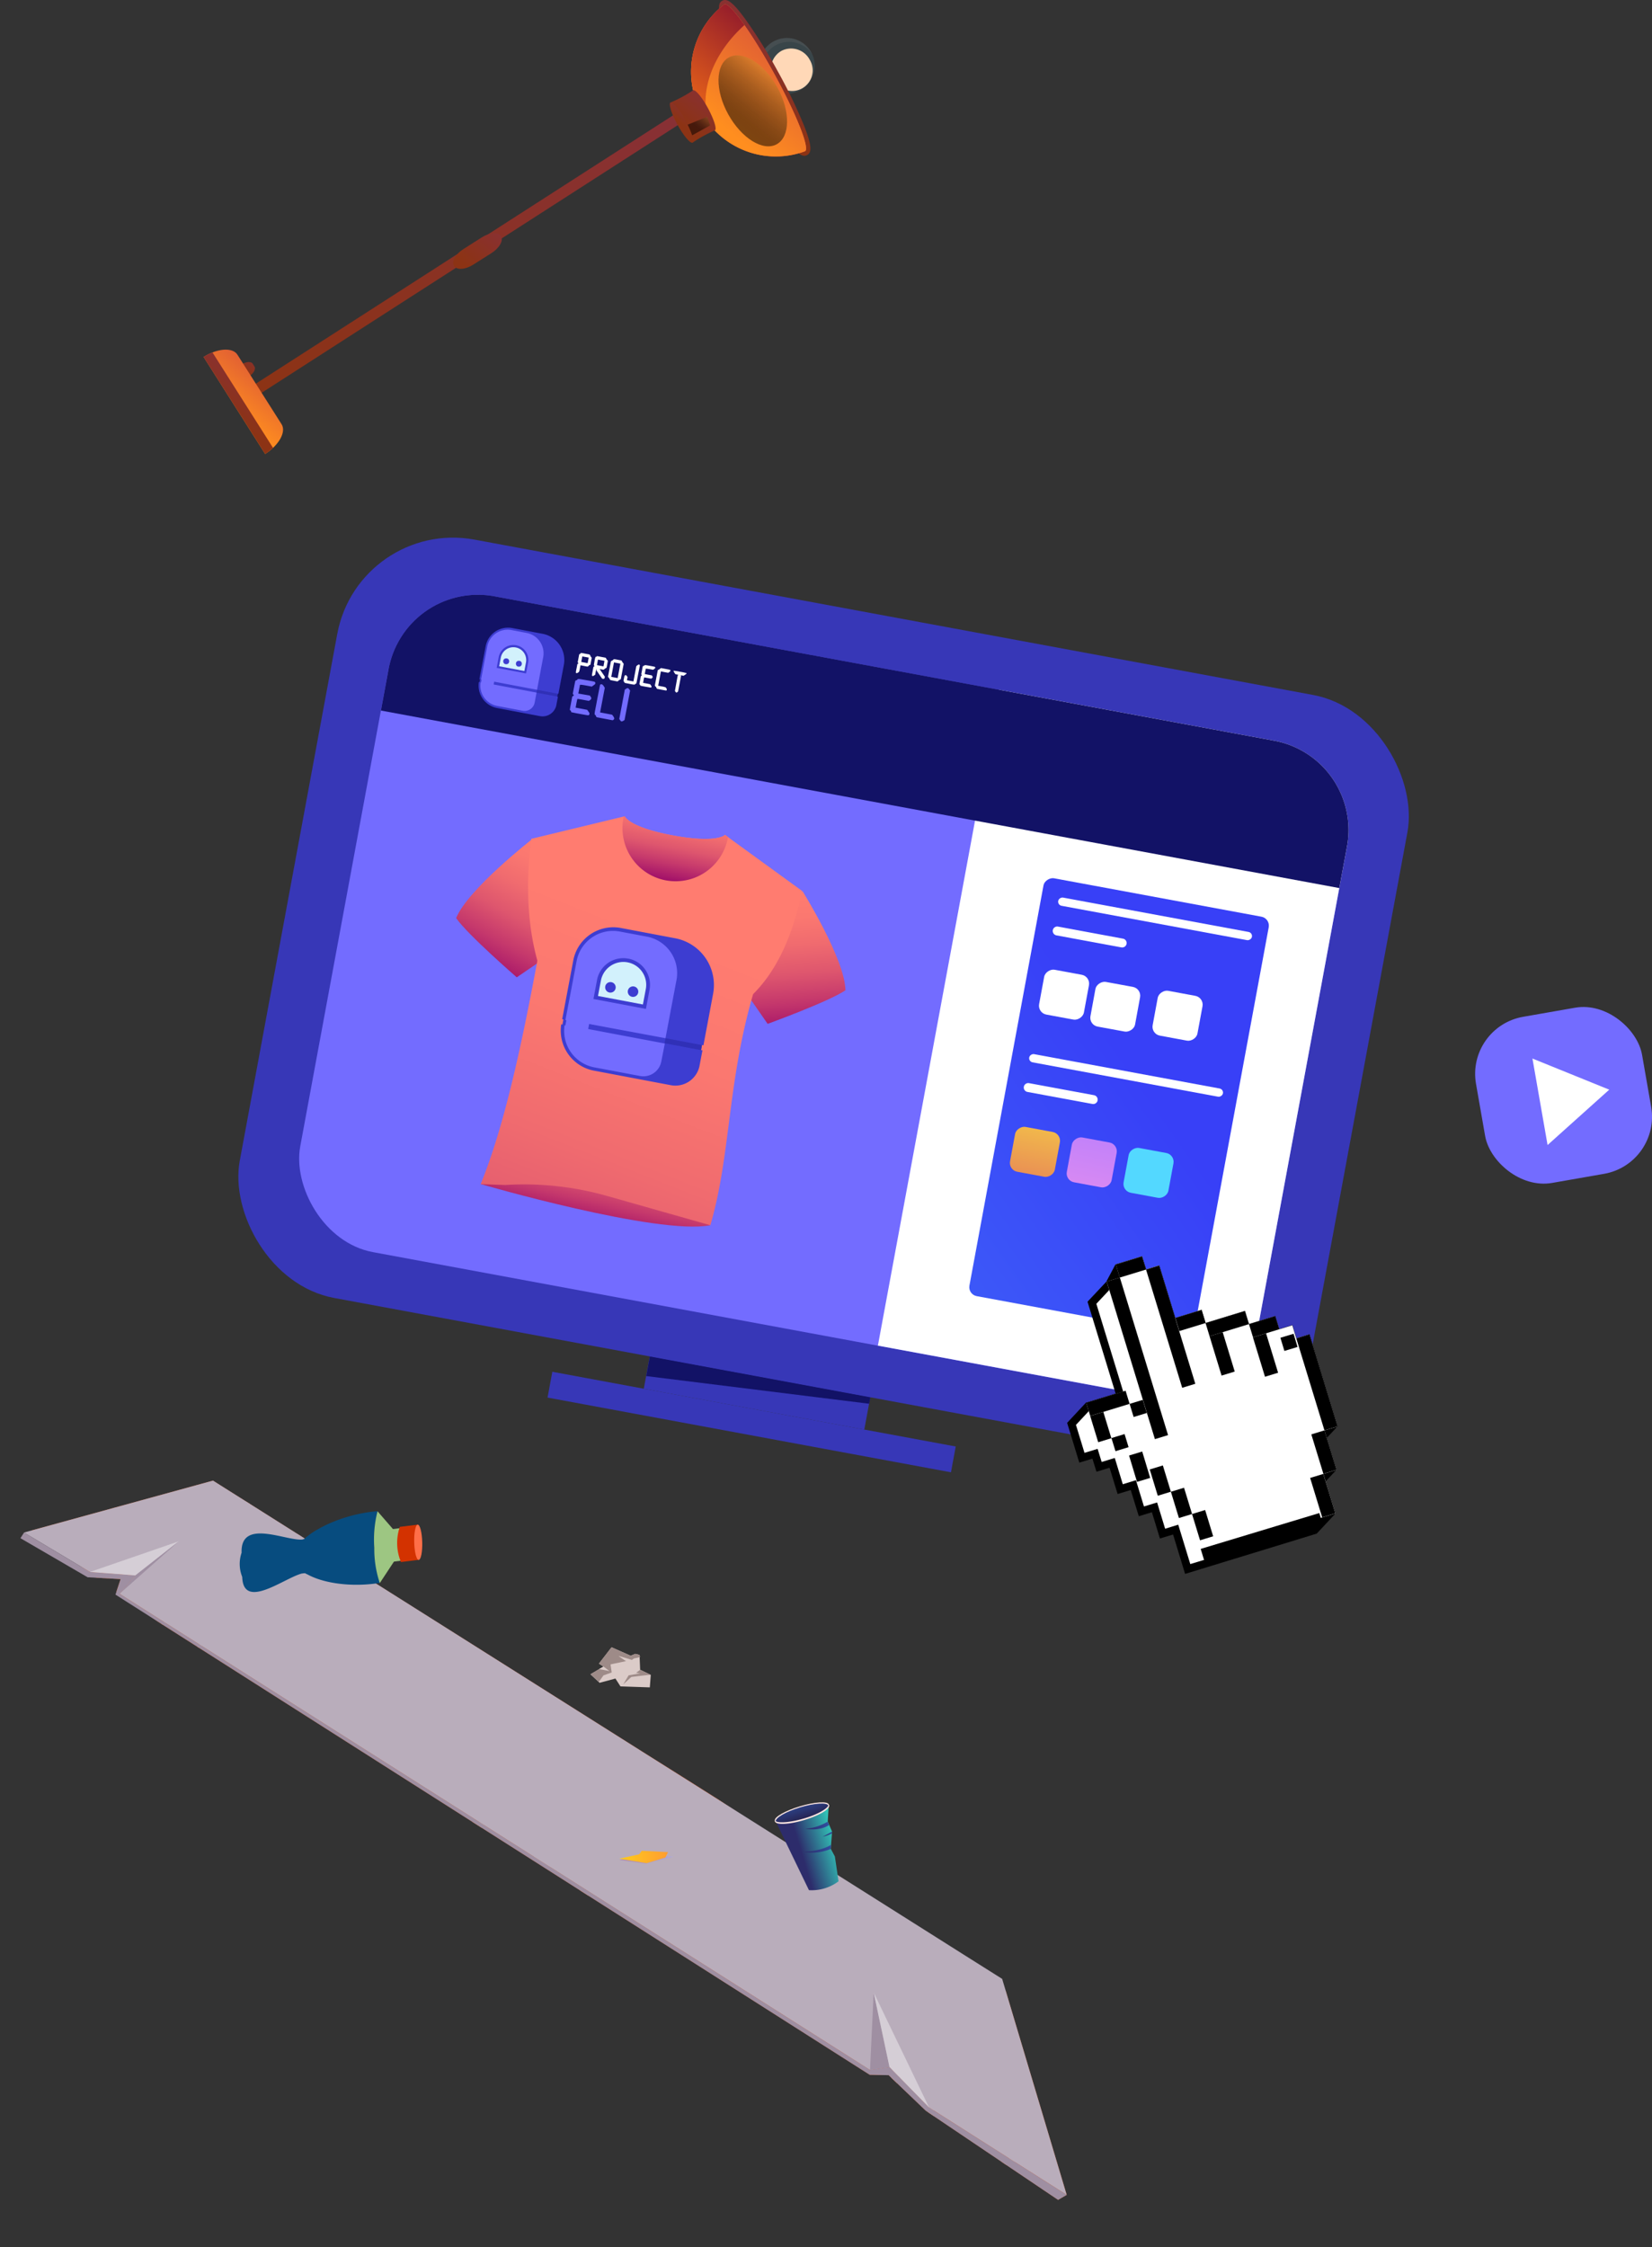 <svg xmlns="http://www.w3.org/2000/svg" xmlns:xlink="http://www.w3.org/1999/xlink" viewBox="0 0 469.84 638.84"><rect x="0" y="0" width="469.84" height="638.84" fill="#333333" stroke="none"/><defs><style>.cls-1{fill:none;}.cls-2{isolation:isolate;}.cls-3{fill:#3737b7;}.cls-4{fill:#121266;}.cls-5{fill:#736cff;}.cls-6{fill:#fff;}.cls-7{fill:url(#linear-gradient);}.cls-8{fill:url(#linear-gradient-2);}.cls-9{fill:url(#linear-gradient-3);}.cls-10{fill:url(#linear-gradient-4);}.cls-11{fill:url(#Áåçûìÿííûé_ãðàäèåíò_116);}.cls-12{fill:url(#Áåçûìÿííûé_ãðàäèåíò_116-2);}.cls-13{fill:url(#Áåçûìÿííûé_ãðàäèåíò_116-3);}.cls-14{fill:url(#Áåçûìÿííûé_ãðàäèåíò_116-4);}.cls-15{fill:url(#Áåçûìÿííûé_ãðàäèåíò_116-5);}.cls-16{fill:#3d3dd1;}.cls-17{fill:#3030b7;}.cls-18{fill:#d2f1fc;}.cls-19{clip-path:url(#clip-path);}.cls-20{fill:#d45a27;}.cls-21{fill:#c4480a;}.cls-22{fill:#e68a5c;}.cls-23,.cls-48,.cls-49{mix-blend-mode:overlay;}.cls-24{fill:#b9adbb;}.cls-25{fill:#9f8fa2;}.cls-26{fill:#d5ced6;}.cls-27,.cls-28,.cls-29,.cls-32,.cls-33,.cls-34,.cls-35,.cls-36,.cls-37,.cls-38,.cls-39,.cls-40,.cls-42,.cls-43{fill-rule:evenodd;}.cls-27,.cls-59,.cls-61{opacity:0.5;}.cls-27,.cls-45{mix-blend-mode:multiply;}.cls-27{fill:url(#Áåçûìÿííûé_ãðàäèåíò_73);}.cls-28{fill:url(#Áåçûìÿííûé_ãðàäèåíò_408);}.cls-29{fill:url(#linear-gradient-5);}.cls-30,.cls-32{fill:#ffe8e3;}.cls-31{fill:url(#linear-gradient-6);}.cls-33,.cls-34,.cls-35,.cls-59,.cls-61{mix-blend-mode:screen;}.cls-33{fill:url(#linear-gradient-7);}.cls-34{fill:url(#linear-gradient-8);}.cls-35{fill:url(#linear-gradient-9);}.cls-36{fill:#dbcbc8;}.cls-37{fill:#9e8b88;}.cls-38{fill:url(#linear-gradient-10);}.cls-39{fill:url(#linear-gradient-11);}.cls-40{fill:#d33200;}.cls-41{fill:#ff6f48;}.cls-42{fill:url(#linear-gradient-12);}.cls-43{fill:url(#linear-gradient-13);}.cls-44{fill:#394549;}.cls-45{fill:#606060;opacity:0.35;}.cls-46{fill:#492626;}.cls-47{fill:#664646;}.cls-48,.cls-49{fill:#ffd8b7;}.cls-49{opacity:0.44;}.cls-50{fill:url(#linear-gradient-14);}.cls-51{fill:url(#linear-gradient-15);}.cls-52{fill:url(#Áåçûìÿííûé_ãðàäèåíò_91);}.cls-53{fill:url(#linear-gradient-16);}.cls-54{fill:url(#linear-gradient-17);}.cls-55{fill:url(#linear-gradient-18);}.cls-56{fill:#f95338;}.cls-57{fill:url(#Áåçûìÿííûé_ãðàäèåíò_91-2);}.cls-58{fill:url(#Áåçûìÿííûé_ãðàäèåíò_215);}.cls-59{fill:url(#Áåçûìÿííûé_ãðàäèåíò_97);}.cls-60{fill:url(#linear-gradient-19);}.cls-61{fill:url(#Áåçûìÿííûé_ãðàäèåíò_97-2);}.cls-62{fill:url(#linear-gradient-20);}</style><linearGradient id="linear-gradient" x1="22.25" y1="633.35" x2="354.11" y2="292.87" gradientTransform="translate(612.05 -33.03) rotate(90)" gradientUnits="userSpaceOnUse"><stop offset="0" stop-color="#53d8ff"/><stop offset="1" stop-color="#3840f7"/></linearGradient><linearGradient id="linear-gradient-2" x1="326.85" y1="288.89" x2="325.76" y2="352.67" gradientTransform="translate(605.2 1.07) rotate(90)" gradientUnits="userSpaceOnUse"><stop offset="0" stop-color="#fdf53f"/><stop offset="1" stop-color="#d93c65"/></linearGradient><linearGradient id="linear-gradient-3" x1="343.51" y1="299.8" x2="341.6" y2="345.24" gradientTransform="translate(621.35 -12.37) rotate(90)" gradientUnits="userSpaceOnUse"><stop offset="0" stop-color="#b37cff"/><stop offset="1" stop-color="#f895e7"/></linearGradient><linearGradient id="linear-gradient-4" x1="360.57" y1="335.02" x2="365.77" y2="406.19" gradientTransform="translate(637.5 -25.8) rotate(90)" xlink:href="#linear-gradient"/><linearGradient id="Áåçûìÿííûé_ãðàäèåíò_116" x1="130.07" y1="278.59" x2="151.95" y2="239.12" gradientUnits="userSpaceOnUse"><stop offset="0.01" stop-color="#940068"/><stop offset="0.09" stop-color="#a41369"/><stop offset="0.28" stop-color="#c5386c"/><stop offset="0.46" stop-color="#de566e"/><stop offset="0.65" stop-color="#f06b6f"/><stop offset="0.83" stop-color="#fb7870"/><stop offset="1" stop-color="#ff7c70"/></linearGradient><linearGradient id="Áåçûìÿííûé_ãðàäèåíò_116-2" x1="221.79" y1="296.65" x2="218.41" y2="253.56" xlink:href="#Áåçûìÿííûé_ãðàäèåíò_116"/><linearGradient id="Áåçûìÿííûé_ãðàäèåíò_116-3" x1="161.8" y1="350.41" x2="168.65" y2="319.62" xlink:href="#Áåçûìÿííûé_ãðàäèåíò_116"/><linearGradient id="Áåçûìÿííûé_ãðàäèåíò_116-4" x1="173.97" y1="460.11" x2="210.57" y2="273.01" gradientTransform="translate(25.24 -43.34) rotate(10.49)" xlink:href="#Áåçûìÿííûé_ãðàäèåíò_116"/><linearGradient id="Áåçûìÿííûé_ãðàäèåíò_116-5" x1="183.07" y1="251.95" x2="187.81" y2="228.03" xlink:href="#Áåçûìÿííûé_ãðàäèåíò_116"/><clipPath id="clip-path" transform="translate(5.81)"><path class="cls-1" d="M258.43,599.13h0l19.15,12.17,13.23,8.39,6.76,4.29-18.36-61.41-10.54-6.64-10.18-6.43-30-19-10.2-6.43-30.09-19L178,498.68l-30.13-19-10.22-6.45-30.15-19-10.24-6.45L67,428.65l-10.25-6.46-2-1.27L1,435.68H1l-1,1.6L19.11,448.4l9.38.52L27,453.33,241.55,589.84l5.38.11,10.57,10.11,37.62,25.34,2.44-1.41-39.13-24.85ZM120,511.33l-.7-.45.46.3ZM6.7,439.07l9.16,5.48,3.91,2.34h0Z"/></clipPath><linearGradient id="Áåçûìÿííûé_ãðàäèåíò_73" x1="180.78" y1="532.24" x2="196.2" y2="532.24" gradientTransform="translate(5.66 -7.2) rotate(1.1)" gradientUnits="userSpaceOnUse"><stop offset="0" stop-color="#b16d98"/><stop offset="0.17" stop-color="#b072a0"/><stop offset="0.43" stop-color="#ad7fb6"/><stop offset="0.75" stop-color="#a894d9"/><stop offset="1" stop-color="#a4a7fa"/></linearGradient><linearGradient id="Áåçûìÿííûé_ãðàäèåíò_408" x1="180.78" y1="531.6" x2="194.59" y2="531.6" gradientTransform="translate(5.66 -7.2) rotate(1.1)" gradientUnits="userSpaceOnUse"><stop offset="0" stop-color="#ffcc1b"/><stop offset="1" stop-color="#ff9d31"/></linearGradient><linearGradient id="linear-gradient-5" x1="-3377.78" y1="-11759.2" x2="-3388.42" y2="-11759.2" gradientTransform="translate(6843.29 10819.06) rotate(-16.68)" gradientUnits="userSpaceOnUse"><stop offset="0" stop-color="#32c8b9"/><stop offset="1" stop-color="#2d2c6b"/></linearGradient><linearGradient id="linear-gradient-6" x1="202.11" y1="505" x2="209.9" y2="505" gradientTransform="translate(727.33 307.52) rotate(90)" gradientUnits="userSpaceOnUse"><stop offset="0" stop-color="#325eb9"/><stop offset="1" stop-color="#26224f"/></linearGradient><linearGradient id="linear-gradient-7" x1="219.86" y1="496.49" x2="218.93" y2="507.14" gradientTransform="translate(646.35 171.33) rotate(73.32)" gradientUnits="userSpaceOnUse"><stop offset="0" stop-color="#325eb9"/><stop offset="1" stop-color="#2d2c6b"/></linearGradient><linearGradient id="linear-gradient-8" x1="213.32" y1="495.81" x2="212.53" y2="504.84" xlink:href="#linear-gradient-7"/><linearGradient id="linear-gradient-9" x1="215.96" y1="497.21" x2="215.62" y2="501.07" xlink:href="#linear-gradient-7"/><linearGradient id="linear-gradient-10" x1="2244.84" y1="-12707.06" x2="2244.84" y2="-12738.41" gradientTransform="matrix(1, -0.08, -0.08, -1, -3158.06, -12060.19)" gradientUnits="userSpaceOnUse"><stop offset="0" stop-color="#074c7f"/><stop offset="1" stop-color="#9dc682"/></linearGradient><linearGradient id="linear-gradient-11" x1="2268.53" y1="-12724.54" x2="2268.53" y2="-12707.41" gradientTransform="matrix(1, -0.08, -0.08, -1, -3152.25, -12060.19)" xlink:href="#linear-gradient-10"/><linearGradient id="linear-gradient-12" x1="2268.95" y1="-12718.01" x2="2257.46" y2="-12718.01" xlink:href="#linear-gradient-10"/><linearGradient id="linear-gradient-13" x1="2241.6" y1="-12717.59" x2="2261.98" y2="-12719.34" xlink:href="#linear-gradient-10"/><linearGradient id="linear-gradient-14" x1="-1059.73" y1="-92.84" x2="-1054" y2="-92.84" gradientTransform="matrix(-0.63, 0.78, -0.78, -0.63, -669.47, 871.96)" gradientUnits="userSpaceOnUse"><stop offset="0" stop-color="#883036"/><stop offset="1" stop-color="#8c3314"/></linearGradient><linearGradient id="linear-gradient-15" x1="-1193.6" y1="-122.37" x2="-1050.97" y2="-122.37" gradientTransform="translate(-973.66 320.09) rotate(161.12)" xlink:href="#linear-gradient-14"/><linearGradient id="Áåçûìÿííûé_ãðàäèåíò_91" x1="-1059.13" y1="-97.09" x2="-1041.9" y2="-97.09" gradientTransform="matrix(-0.63, 0.78, -0.78, -0.63, -669.47, 871.96)" gradientUnits="userSpaceOnUse"><stop offset="0" stop-color="#dd5936"/><stop offset="1" stop-color="#ff8e1f"/></linearGradient><linearGradient id="linear-gradient-16" x1="-1055.06" y1="-97.03" x2="-1041.9" y2="-97.03" xlink:href="#linear-gradient-14"/><linearGradient id="linear-gradient-17" x1="-1132.25" y1="-123.2" x2="-1117.13" y2="-123.2" xlink:href="#linear-gradient-14"/><linearGradient id="linear-gradient-18" x1="-1224.89" y1="-156.14" x2="-1203.46" y2="-156.14" xlink:href="#linear-gradient-14"/><linearGradient id="Áåçûìÿííûé_ãðàäèåíò_91-2" x1="-1223.68" y1="-155.81" x2="-1193.41" y2="-155.81" xlink:href="#Áåçûìÿííûé_ãðàäèåíò_91"/><linearGradient id="Áåçûìÿííûé_ãðàäèåíò_215" x1="-1223.68" y1="-142.69" x2="-1194.07" y2="-142.69" gradientTransform="matrix(-0.63, 0.78, -0.78, -0.63, -669.47, 871.96)" gradientUnits="userSpaceOnUse"><stop offset="0" stop-color="#8f182c"/><stop offset="1" stop-color="#e25e1a"/></linearGradient><linearGradient id="Áåçûìÿííûé_ãðàäèåíò_97" x1="-1216.1" y1="-157.59" x2="-1197.85" y2="-157.59" gradientTransform="matrix(-0.63, 0.78, -0.78, -0.63, -669.47, 871.96)" gradientUnits="userSpaceOnUse"><stop offset="0" stop-color="#ffb034"/><stop offset="0.06" stop-color="#eaa130"/><stop offset="0.26" stop-color="#a47121"/><stop offset="0.45" stop-color="#694915"/><stop offset="0.63" stop-color="#3c290c"/><stop offset="0.78" stop-color="#1b1306"/><stop offset="0.91" stop-color="#070501"/><stop offset="1"/></linearGradient><linearGradient id="linear-gradient-19" x1="-1198.92" y1="-147.03" x2="-1186.95" y2="-147.03" xlink:href="#linear-gradient-14"/><linearGradient id="Áåçûìÿííûé_ãðàäèåíò_97-2" x1="-1195.31" y1="-149.84" x2="-1188.53" y2="-149.84" gradientTransform="matrix(-0.63, 0.78, -0.78, -0.63, -663.67, 871.96)" xlink:href="#Áåçûìÿííûé_ãðàäèåíò_97"/><linearGradient id="linear-gradient-20" x1="-1192.22" y1="-145.64" x2="-1186.71" y2="-145.64" xlink:href="#linear-gradient-14"/></defs><g class="cls-2"><g id="Layer_2" data-name="Layer 2"><g id="Store"><rect class="cls-3" x="178.4" y="382.87" width="63.78" height="17.88" transform="translate(80.64 -31.73) rotate(10.49)"/><polygon class="cls-4" points="184.84 385.54 247.55 397.15 247.2 399.07 183.79 391.2 184.84 385.54"/><rect class="cls-3" x="149.64" y="400.53" width="116.68" height="7.46" transform="translate(82.87 -31.1) rotate(10.49)"/><rect class="cls-3" x="73.67" y="173.65" width="309.54" height="219.25" rx="33.5" transform="translate(61.19 -36.85) rotate(10.49)"/><rect class="cls-5" x="89.84" y="188.47" width="277.2" height="189.61" rx="25.81" transform="translate(61.19 -36.85) rotate(10.49)"/><path class="cls-6" d="M356.6,210.58,278.38,196.1,243.87,382.54,322.08,397a25.82,25.82,0,0,0,30.08-20.68l25.12-135.68A25.82,25.82,0,0,0,356.6,210.58Z" transform="translate(5.81)"/><rect class="cls-7" x="252.04" y="281.95" width="120.81" height="65.15" rx="2.58" transform="translate(-47.88 564.5) rotate(-79.51)"/><rect class="cls-6" x="321.5" y="233.19" width="2.37" height="56.03" rx="1.18" transform="translate(12.92 530.96) rotate(-79.51)"/><path class="cls-6" d="M314.59,268.33a1.27,1.27,0,0,1-1.48,1l-18.49-3.42a1.28,1.28,0,0,1-1-1.49h0a1.28,1.28,0,0,1,1.49-1l18.48,3.43a1.27,1.27,0,0,1,1,1.48Z" transform="translate(5.81)"/><rect class="cls-6" x="313.26" y="277.69" width="2.37" height="56.03" rx="1.18" transform="translate(-37.58 559.26) rotate(-79.51)"/><path class="cls-6" d="M306.36,312.84a1.28,1.28,0,0,1-1.49,1l-18.49-3.42a1.28,1.28,0,0,1-1-1.49h0a1.28,1.28,0,0,1,1.49-1l18.48,3.42a1.28,1.28,0,0,1,1,1.49Z" transform="translate(5.81)"/><rect class="cls-6" x="290.32" y="276.29" width="12.96" height="12.96" rx="2.55" transform="translate(-29.46 523.13) rotate(-79.51)"/><rect class="cls-6" x="306.47" y="279.28" width="12.96" height="12.96" rx="2.55" transform="matrix(0.18, -0.98, 0.98, 0.18, -19.19, 541.46)"/><rect class="cls-6" x="322.62" y="282.26" width="12.96" height="12.96" rx="2.55" transform="translate(-8.92 559.79) rotate(-79.51)"/><rect class="cls-8" x="282.05" y="320.97" width="12.96" height="12.96" rx="2.55" transform="translate(-80.16 551.55) rotate(-79.51)"/><rect class="cls-9" x="298.2" y="323.96" width="12.96" height="12.96" rx="2.55" transform="translate(-69.89 569.88) rotate(-79.51)"/><rect class="cls-10" x="314.35" y="326.95" width="12.96" height="12.96" rx="2.55" transform="translate(-59.62 588.2) rotate(-79.51)"/><path class="cls-11" d="M145.74,238.4S127.22,252.8,123.92,261c3.18,4.64,17.24,16.84,17.24,16.84l8.53-5.81Z" transform="translate(5.81)"/><path class="cls-12" d="M222.41,253.31s12.09,19.35,12.23,28.21c-4.63,3.19-22.13,9.55-22.13,9.55l-5.88-8.48Z" transform="translate(5.81)"/><path class="cls-13" d="M130.91,336.62s50.24,14.62,65.31,11.7l-19.61-9.63s-14.44-4.25-15.24-4.12-15.79-1.46-15.79-1.46Z" transform="translate(5.81)"/><path class="cls-14" d="M222.32,253.29c-2.57,12.21-6.92,22.33-13.94,29.33-7.39,25.49-6.33,45.7-12.16,65.7L166.89,340a86.68,86.68,0,0,0-29-3.13l-7-.23c6.61-16.14,11.57-39,16.13-63.52-2.89-10.54-3.3-22.16-1.72-34.65l24.32-5.87,1.93-.46.31-.07s.19.55,1.34,1.35c1.6,1.12,5,2.74,12.39,4.1,8.5,1.57,12.25.95,13.79.38a2.51,2.51,0,0,0,1-.55l.86.62,1.53,1.13Z" transform="translate(5.81)"/><path class="cls-15" d="M201.2,238.17a15.11,15.11,0,0,1-29.72-5.5c0-.18.07-.36.12-.54l.29-.07s.19.54,1.34,1.34c1.59,1.12,5,2.74,12.38,4.1,8.5,1.57,12.25.95,13.79.38a2.4,2.4,0,0,0,1-.55l.86.62A1.7,1.7,0,0,1,201.2,238.17Z" transform="translate(5.81)"/><path class="cls-16" d="M194.25,297.18,197,282.54a13.53,13.53,0,0,0-10.78-15.8l-15.47-2.93A11.59,11.59,0,0,0,157.24,273l-3.16,16.75.34.07-.27,1.45-.34-.07a11.58,11.58,0,0,0,9.29,13.17l21.84,4.13a7,7,0,0,0,8.22-5.61l.81-4.3-.4-.08.27-1.45Z" transform="translate(5.81)"/><polygon class="cls-17" points="189.27 295.15 199.65 297.1 199.38 298.55 189 296.58 189.27 295.15"/><path class="cls-5" d="M183.46,295.15l3.13-16.55a10.55,10.55,0,0,0-8.4-12.32l-7.7-1.45a10.54,10.54,0,0,0-12.31,8.4l-1.68,8.91h0L155,290l.27.05-.27,1.45-.24,0a10.55,10.55,0,0,0,8.46,11.94l13,2.45a5.18,5.18,0,0,0,6.05-4.13l1-5.1-21.8-4.12.27-1.43Z" transform="translate(5.81)"/><path class="cls-16" d="M171.68,272.4h0a7.59,7.59,0,0,1,7.59,7.59v5.53a0,0,0,0,1,0,0H164.08a0,0,0,0,1,0,0V280a7.59,7.59,0,0,1,7.59-7.59Z" transform="translate(60.62 -27.04) rotate(10.71)"/><path class="cls-18" d="M171.68,273.48h0a6.51,6.51,0,0,1,6.51,6.51v4.45a0,0,0,0,1,0,0h-13a0,0,0,0,1,0,0V280A6.51,6.51,0,0,1,171.68,273.48Z" transform="translate(60.62 -27.04) rotate(10.71)"/><circle class="cls-16" cx="173.61" cy="280.69" r="1.5"/><circle class="cls-16" cx="180.04" cy="281.91" r="1.5"/><path class="cls-4" d="M375.09,252.47l2.19-11.81a25.82,25.82,0,0,0-20.68-30.08L134.79,169.52a25.82,25.82,0,0,0-30.08,20.68L102.53,202Z" transform="translate(5.81)"/><path class="cls-16" d="M153,197.24l1.55-8.2a7.58,7.58,0,0,0-6-8.85l-8.67-1.64a6.48,6.48,0,0,0-7.57,5.17l-1.78,9.38.19,0-.15.81-.19,0a6.49,6.49,0,0,0,5.2,7.38l12.24,2.31a4,4,0,0,0,4.6-3.14l.45-2.41-.22,0,.15-.81Z" transform="translate(5.81)"/><polygon class="cls-17" points="152.74 196.1 158.55 197.2 158.4 198.01 152.58 196.91 152.74 196.1"/><path class="cls-5" d="M146.93,196.1l1.75-9.27a5.9,5.9,0,0,0-4.7-6.89l-4.31-.82a5.91,5.91,0,0,0-6.9,4.71l-.94,5h0L131,193.2l.15,0L131,194l-.13,0a5.9,5.9,0,0,0,4.74,6.69l7.25,1.37a2.9,2.9,0,0,0,3.39-2.31l.54-2.85-12.2-2.31.15-.8Z" transform="translate(5.81)"/><path class="cls-16" d="M140.33,183.36h0a4.25,4.25,0,0,1,4.25,4.25v3.1a0,0,0,0,1,0,0h-8.51a0,0,0,0,1,0,0v-3.1A4.25,4.25,0,0,1,140.33,183.36Z" transform="translate(43 -22.81) rotate(10.71)"/><path class="cls-18" d="M140.33,184h0a3.64,3.64,0,0,1,3.64,3.64v2.49a0,0,0,0,1,0,0h-7.29a0,0,0,0,1,0,0v-2.49A3.64,3.64,0,0,1,140.33,184Z" transform="translate(43 -22.81) rotate(10.71)"/><circle class="cls-16" cx="143.97" cy="188" r="0.84"/><circle class="cls-16" cx="147.57" cy="188.69" r="0.84"/><path class="cls-6" d="M159.41,185.66a.41.41,0,0,1,.26,0c.13,0,.47.07,1,.18l1.19.22.15.21c.1.13.14.21.13.26a.06.06,0,0,0,0,.08s.11.08.2.21l.14.2-.36,1.93-.15.09c-.1.07-.17.1-.22.09a.07.07,0,0,0-.09.06c0,.07-.07.13-.19.21l-.18.12-2-.39-.17.87a6.06,6.06,0,0,1-.2.88.75.75,0,0,1-.31.31.72.72,0,0,1-.42.17l-.06,0c-.09,0-.14-.09-.15-.13a5.18,5.18,0,0,1,.14-1l.05-.23.23-1.21.31-.19c-.1-.13-.17-.24-.22-.31l.43-2.29.11-.05c.07,0,.12-.06.15,0s.06,0,.07-.06A.18.18,0,0,1,159.41,185.66Zm1.91,2.87.3-1.58-1.82-.34-.3,1.57Z" transform="translate(5.81)"/><path class="cls-6" d="M163.89,186.56a.45.45,0,0,1,.25,0c.13,0,.48.08,1.06.19l1.23.23.12.16a.44.44,0,0,1,.12.24.13.13,0,0,0,.08.13c.06,0,.12.09.2.21l.11.19-.35,1.88-.14.11a.41.41,0,0,1-.22.11c-.06,0-.1,0-.1.07s-.09.1-.23.19l-.2.13-1.09-.2,1.49,2.18-.05.23a.47.47,0,0,1-.14.31.17.17,0,0,1-.11.06l-.23,0-.26-.05-1.62-2.38,0-.24c0-.16,0-.24,0-.25s0,0,0,0-.08.32-.19.91l-.16.85-.29.2-.27.16a.29.29,0,0,1-.16,0,.25.25,0,0,1-.18-.11.38.38,0,0,1,0-.23c0-.12.07-.45.17-1l.22-1.2s.08-.1.19-.18l.17-.09-.08-.06a.32.32,0,0,1-.13-.28c0-.11.07-.48.18-1.1a5.72,5.72,0,0,1,.29-1.19.17.17,0,0,1,.16,0,.07.07,0,0,0,.09-.05A.22.22,0,0,1,163.89,186.56Zm1.93,2.88.29-1.57-1.85-.36-.15.79-.14.79Z" transform="translate(5.81)"/><path class="cls-6" d="M168.77,187.42a.78.78,0,0,1,.28,0c.12,0,.41.06.86.15l1,.19.15.2c.09.13.14.22.13.27a.05.05,0,0,0,.05.07s.11.09.2.23l.13.21-.81,4.32-.18.13a.6.6,0,0,1-.26.14.14.14,0,0,0-.13.08.54.54,0,0,1-.22.2l-.19.12-2-.39-.15-.2c-.09-.13-.14-.21-.13-.24a.14.14,0,0,0-.06-.11.78.78,0,0,1-.2-.23l-.13-.17.83-4.38.14-.11a.7.7,0,0,1,.27-.14c.08,0,.12,0,.13-.07a.38.38,0,0,1,.11-.14A1.13,1.13,0,0,1,168.77,187.42Zm1.09,5.35.77-4.11-1.82-.34-.77,4.1Z" transform="translate(5.81)"/><path class="cls-6" d="M175.5,189.11c.21-.15.36-.21.44-.19a.26.26,0,0,1,.17.13l.07.1-1,5.13-.1.06a.3.3,0,0,1-.14.06s-.08,0-.13.1a.23.23,0,0,1-.16.13,9,9,0,0,1-1.43-.22l-1.15-.23a.48.48,0,0,1-.27-.12.22.22,0,0,1-.06-.18c0-.06,0-.09-.07-.1a.23.23,0,0,1-.11,0,.27.27,0,0,1,0-.13,1.28,1.28,0,0,1,0-.26c0-.1,0-.27.09-.49l.05-.3a2.69,2.69,0,0,1,.13-.49.37.37,0,0,1,.19-.15.35.35,0,0,1,.19,0c.07,0,.17.1.29.27l.17.24-.09.46-.09.45,1.85.35.82-4.35Z" transform="translate(5.81)"/><path class="cls-6" d="M178,189.12l.63.1.83.15.53.1.4.09a.24.24,0,0,1,.11.08.27.27,0,0,1,.05.22.29.29,0,0,1-.08.14,1.52,1.52,0,0,1-.24.2l-.3.21-.79-.15c-.52-.09-.87-.15-1.05-.16l-.24,0-.29,1.54c.22,0,.56.1,1,.18l1,.18.13.19a1.75,1.75,0,0,1,.11.18.42.42,0,0,1,0,.16.3.3,0,0,1-.06.15l-.16.13-.18.13-.94-.18c-.6-.11-.94-.17-1-.17s-.07,0-.09.1-.07.29-.14.67l-.14.76,2,.39.21.3a1.84,1.84,0,0,1,.18.28.29.29,0,0,1,0,.16.32.32,0,0,1-.1.2.5.5,0,0,1-.26,0l-1.29-.22-.61-.11c-.56-.11-.87-.17-.9-.19s-.06-.07-.06-.15,0-.12-.06-.13-.08,0-.13-.09a.33.33,0,0,1,0-.22c0-.1.07-.44.18-1l.22-1.15.29-.2a.77.77,0,0,0-.1-.15l-.1-.13.22-1.15c.1-.54.16-.87.19-1a.4.4,0,0,1,.11-.22.21.21,0,0,1,.15,0,.07.07,0,0,0,.09-.05s0-.08.11-.13a.29.29,0,0,1,.16,0C177.65,189.07,177.79,189.08,178,189.12Z" transform="translate(5.81)"/><path class="cls-6" d="M182,190.05l.19-.13,1.29.24c.61.12,1,.19,1.11.23a.45.45,0,0,1,.24.1.31.31,0,0,1,0,.24.34.34,0,0,1-.06.16l-.25.19-.29.19-2.08-.39-.77,4.07,1,.19a5.71,5.71,0,0,1,1.1.26,1.41,1.41,0,0,1,.24.3,1.45,1.45,0,0,1,.11.22.42.42,0,0,1,0,.16.29.29,0,0,1-.1.2.49.49,0,0,1-.27,0l-1.11-.2-1.29-.25-.13-.19a.46.46,0,0,1-.11-.26.07.07,0,0,0-.06-.09c-.05,0-.11-.07-.2-.2l-.13-.18.83-4.38.18-.12q.19-.13.27-.12c.05,0,.07,0,.08-.06S181.89,190.13,182,190.05Z" transform="translate(5.81)"/><path class="cls-6" d="M185.83,190.68a17.25,17.25,0,0,1,1.81.3,16.21,16.21,0,0,1,1.8.38.1.1,0,0,1,0,.09q0,.11-.42.39l-.41.28-.85-.16a.64.64,0,0,0,.06.1l.06.1-.84,4.42-.2.17c-.14.1-.23.15-.29.14s-.15-.1-.26-.25l-.15-.23c.09-.49.23-1.23.4-2.21s.31-1.72.41-2.21l.1-.07.09-.08-.85-.16-.28-.41c-.18-.27-.27-.44-.25-.52A.1.1,0,0,1,185.83,190.68Z" transform="translate(5.81)"/><path class="cls-5" d="M159.39,193.1l1,.17,1.35.23.85.16c.35.07.56.12.65.15a.4.4,0,0,1,.19.13.44.44,0,0,1,.06.36.45.45,0,0,1-.11.23,2.67,2.67,0,0,1-.4.31l-.48.35-1.28-.24c-.84-.16-1.4-.25-1.69-.27l-.39,0-.47,2.49,1.63.28,1.65.29.21.31a1.25,1.25,0,0,1,.17.3.4.4,0,0,1,0,.25.6.6,0,0,1-.1.24,1.4,1.4,0,0,1-.26.21l-.29.21-1.52-.29c-1-.18-1.51-.27-1.66-.27s-.11.05-.14.16-.11.46-.23,1.08l-.23,1.23,3.3.63.34.49a2.13,2.13,0,0,1,.28.44.5.5,0,0,1,0,.27.53.53,0,0,1-.17.31.74.74,0,0,1-.42,0c-.21,0-.9-.14-2.07-.35l-1-.18-1.46-.3c-.06,0-.09-.12-.1-.25s0-.19-.1-.2a.5.5,0,0,1-.2-.15.53.53,0,0,1,0-.36c0-.17.12-.72.29-1.64l.35-1.85.48-.33-.16-.23-.17-.22.35-1.85c.17-.87.27-1.4.32-1.6a.65.65,0,0,1,.17-.35.35.35,0,0,1,.24-.07c.08,0,.13,0,.14-.08s.08-.13.19-.21a.53.53,0,0,1,.26-.06A4.44,4.44,0,0,1,159.39,193.1Z" transform="translate(5.81)"/><path class="cls-5" d="M165,194.58a.46.46,0,0,1,.3-.05q.31.06.66.63l.24.37-1.34,7,3.41.65.27.35c.26.37.37.63.34.79a.49.49,0,0,1-.23.3l-.2.15-4.57-.87-.14-.21a.5.5,0,0,1-.11-.29c0-.06,0-.1-.1-.11s-.14-.08-.19-.2a.82.82,0,0,1,0-.47c0-.23.15-.87.35-1.92l.36-1.93.81-4.13Z" transform="translate(5.81)"/><path class="cls-5" d="M172.23,195.83a.75.75,0,0,1,.51-.2c.12,0,.25.14.42.36l.24.32-1.59,8.39-.34.21a.86.86,0,0,1-.52.18c-.12,0-.25-.14-.41-.37l-.22-.33,1.57-8.34Z" transform="translate(5.81)"/><polygon points="380.17 417.88 377.38 408.75 380.33 405.58 380.48 405.54 372.45 379.29 368.72 380.44 367.57 376.7 363.84 377.84 362.7 374.11 355.23 376.39 354.09 372.66 342.89 376.09 341.75 372.35 334.28 374.64 329.71 359.7 325.98 360.85 324.84 357.11 317.26 359.43 314.67 364.31 314.68 364.34 309.3 370.06 317.29 396.17 308.87 398.74 303.5 404.5 304.68 408.34 306.96 415.81 310.69 414.67 311.84 418.4 315.57 417.26 317.86 424.73 321.59 423.59 323.88 431.05 327.61 429.91 329.89 437.38 333.63 436.24 335.91 443.7 337.05 447.44 370.66 437.16 374.49 435.98 379.87 430.22 377.07 421.09 380.03 417.92 380.17 417.88"/><polygon class="cls-6" points="335.1 433.45 331.37 434.6 329.09 427.13 325.35 428.27 323.07 420.8 319.33 421.95 317.05 414.48 313.32 415.62 312.17 411.89 308.44 413.03 306.01 405.08 310.1 400.7 320.07 397.65 311.81 370.65 317.19 364.91 323.36 359.89 324.5 363.63 328.24 362.49 332.8 377.42 340.27 375.14 341.41 378.87 352.61 375.44 353.75 379.18 361.22 376.89 362.36 380.63 366.1 379.48 367.24 383.22 370.98 382.08 377.95 404.87 374.87 408.17 377.64 417.22 374.57 420.52 377.36 429.64 373.27 434.03 338.53 444.65 335.1 433.45"/><path class="cls-6" d="M362.87,380.51l-1.14-3.74L358,377.91l-1.15-3.73-7.46,2.28-1.14-3.73L337,376.16l-1.14-3.74-7.46,2.29-4.57-14.94-3.74,1.15L319,357.18l-7.47,2.29,1.15,3.73-3.74,1.14L319.21,398l-3.73,1.14-1.14-3.74-11.21,3.43,1.15,3.73.57,1.87,1.71,5.6,3.73-1.14,1.15,3.73,3.73-1.14,2.29,7.47,3.73-1.14,2.28,7.46,3.74-1.14,2.28,7.47,3.73-1.14,2.29,7.46,1.14,3.74,33.6-10.28,3.74-1.14L370.56,419l3.73-1.14-3.42-11.2,3.73-1.14-8-26.14Z" transform="translate(5.81)"/><rect x="315.7" y="362.75" width="3.91" height="46.85" transform="translate(-93.25 109.8) rotate(-17.01)"/><rect x="311.92" y="358.24" width="7.81" height="3.9" transform="translate(-85.74 108.15) rotate(-17.01)"/><rect x="325.19" y="359.58" width="3.9" height="35.14" transform="translate(-90.21 112.21) rotate(-17.01)"/><rect x="328.84" y="373.48" width="7.81" height="3.9" transform="translate(-89.49 113.81) rotate(-17.02)"/><rect x="339.81" y="379.06" width="3.91" height="11.71" transform="translate(-91.74 116.64) rotate(-16.99)"/><rect x="337.36" y="374.36" width="11.71" height="3.9" transform="translate(-89.25 116.84) rotate(-17.01)"/><rect x="352.16" y="379.37" width="3.9" height="11.71" transform="translate(-91.39 120.44) rotate(-17.01)"/><rect x="349.79" y="375.24" width="7.81" height="3.91" transform="translate(-89.04 119.94) rotate(-17.01)"/><rect x="358.48" y="377.26" width="3.9" height="3.9" transform="matrix(0.96, -0.29, 0.29, 0.96, -89.39, 122.1)"/><rect x="366.79" y="379.34" width="3.91" height="27.33" transform="translate(-93.03 125.06) rotate(-17.01)"/><rect x="368.76" y="406.96" width="3.9" height="11.71" transform="translate(-98.78 126.58) rotate(-17.02)"/><rect x="368.45" y="419.3" width="3.91" height="11.71" transform="translate(-102.38 126.99) rotate(-17.01)"/><rect x="335.31" y="432.65" width="35.14" height="3.9" transform="matrix(0.96, -0.29, 0.29, 0.96, -105.88, 122.23)"/><rect x="315.96" y="398.43" width="3.91" height="3.9" transform="translate(-97.32 110.39) rotate(-16.99)"/><rect x="303.45" y="396.98" width="11.71" height="3.9" transform="translate(-97.33 107.88) rotate(-17)"/><rect x="305.33" y="401.77" width="3.91" height="7.81" transform="translate(-99.45 107.67) rotate(-17.01)"/><rect x="310.78" y="408.18" width="3.9" height="3.9" transform="translate(-100.54 109.49) rotate(-17.02)"/><rect x="316.23" y="410.69" width="3.9" height="7.81" transform="matrix(0.96, -0.29, 0.29, 0.96, -101.57, 111.23)"/><rect x="322.24" y="417.01" width="3.9" height="7.81" transform="translate(-103.14 113.25) rotate(-17.01)"/><rect x="328.26" y="423.34" width="3.91" height="7.81" transform="translate(-104.68 115.22) rotate(-17)"/><rect x="334.28" y="429.66" width="3.9" height="7.81" transform="translate(-106.22 117.19) rotate(-16.99)"/><rect class="cls-5" x="414.91" y="287.42" width="47.94" height="47.94" rx="16.47" transform="translate(-41.27 80.26) rotate(-9.92)"/><polygon class="cls-6" points="457.68 309.78 440.14 325.52 437.99 313.22 435.84 300.93 457.68 309.78"/><g class="cls-19"><path class="cls-20" d="M307.86,637.69c-3.69-2.16-11.53-6.87-22.41-13.49l-.19-.12L275,617.78l-.26-.16-5.67-3.49-.25-.16C204,573.2,84.26,493.11,29.33,454.14l-.18-.13-4.53-3.28-.18-.13-10.78-7.86-.13-.1c-9.35-6.87-14.74-10.85-14.74-10.85l2.63-1.22.85-.39,3.47-1.61.8-.38,3.4-1.58.7-.32,3.77-1.76,1.05-.49,2.87-1.34,1.17-.55L24,420.07l1.16-.55,3.53-1.65,1.37-.65,3.63-1.7.63-.3h0L37,413.94l.89-.42,2.36-1.11.92-.43,2.14-1,.62-.29,1.77-.84.77-.36.17.1c1.48.92,4.51,3,8.82,5.93l.22.15L60.51,419l.24.16,2.83,2h0l.26.18C109.32,452.34,232,533.85,280.15,566l.45.29,2.37,1.56.45.3c2.27,1.5,4.33,2.87,6.15,4.1l1.78,1.2c4.65,3.17,7.35,5.16,7.62,5.7l0,0a8.88,8.88,0,0,1,.52,1.36A18.15,18.15,0,0,1,300,583l.06.37c.05.4.11.81.17,1.21l.33,2.32c.07.52.15,1,.22,1.56.13.87.25,1.74.38,2.61h0c.06.46.13.93.19,1.39.2,1.37.4,2.74.59,4.11.09.61.18,1.22.26,1.82l.57,4c.08.57.17,1.14.25,1.71l.69,4.86c.08.54.16,1.07.23,1.6.16,1.09.32,2.18.47,3.27.08.52.15,1.05.23,1.57.19,1.35.39,2.69.58,4,.07.46.13.93.2,1.39.18,1.21.35,2.41.52,3.62.07.46.14.92.2,1.38.18,1.23.36,2.46.53,3.69.07.45.14.91.2,1.36.2,1.41.41,2.81.61,4.21.09.6.17,1.19.26,1.79C307.77,637.11,307.82,637.4,307.86,637.69Z" transform="translate(5.81)"/><path class="cls-21" d="M309.46,585.18c.1-.18-.43-.79-1.42-1.59a24.21,24.21,0,0,0-4.14-2.6,22.78,22.78,0,0,0-4.48-1.72c-1.2-.3-2-.34-2-.14-.12.43,2.63,1.62,5.91,3.28S309.25,585.56,309.46,585.18Z" transform="translate(5.81)"/><path class="cls-21" d="M308.69,587.17c.1-.42-2.4-1.42-5.42-2.76s-5.45-2.5-5.65-2.12c-.1.19.4.73,1.31,1.41a20.6,20.6,0,0,0,3.8,2.15,20,20,0,0,0,4.12,1.34C307.94,587.39,308.64,587.38,308.69,587.17Z" transform="translate(5.81)"/><path class="cls-21" d="M308.85,590.88c.11-.43-2.26-1.44-5.15-2.69s-5.24-2.26-5.43-1.88c-.09.19.38.7,1.26,1.33a21,21,0,0,0,3.64,2,19.37,19.37,0,0,0,3.92,1.25C308.13,591.09,308.8,591.08,308.85,590.88Z" transform="translate(5.81)"/><path class="cls-21" d="M309.82,595.67c.16-.4-2.07-1.81-5-3.15s-5.36-2.11-5.51-1.71,2.06,1.81,4.95,3.15S309.67,596.06,309.82,595.67Z" transform="translate(5.81)"/><path class="cls-21" d="M308.8,600.37c.12-.42-2.25-1.52-5.12-3s-5.19-2.64-5.4-2.27c-.1.18.35.73,1.21,1.43a19.55,19.55,0,0,0,3.59,2.26,19.06,19.06,0,0,0,3.94,1.48C308.06,600.56,308.74,600.58,308.8,600.37Z" transform="translate(5.81)"/><path class="cls-21" d="M309.84,605.87c.1-.43-2.09-1.29-4.71-2.47s-4.74-2.23-4.95-1.85c-.1.18.31.69,1.09,1.32a15.58,15.58,0,0,0,3.3,2,15,15,0,0,0,3.64,1.13C309.17,606.12,309.8,606.07,309.84,605.87Z" transform="translate(5.81)"/><path class="cls-21" d="M311.91,612c.08-.43-2.49-1.31-5.64-2.33s-5.75-1.81-5.91-1.4,2.24,1.85,5.47,2.89S311.83,612.45,311.91,612Z" transform="translate(5.81)"/><path class="cls-21" d="M312,617.35c.12-.41-2.06-1.43-4.77-2.53s-5-1.85-5.14-1.46,1.86,1.81,4.63,2.92S311.85,617.76,312,617.35Z" transform="translate(5.81)"/><path class="cls-21" d="M312.21,623.07c.15-.4-1.62-1.56-4-2.59s-4.35-1.55-4.5-1.15,1.61,1.56,3.95,2.59S312.06,623.47,312.21,623.07Z" transform="translate(5.81)"/><path class="cls-21" d="M314.89,629.83c.19-.37-2-2.08-5-3.66s-5.54-2.41-5.7-2,2.13,1.86,5.06,3.42S314.69,630.22,314.89,629.83Z" transform="translate(5.81)"/><path class="cls-21" d="M316,634.86c.19-.38-2.1-2.14-5.21-3.7s-5.82-2.33-6-1.93,2.28,1.79,5.34,3.34S315.77,635.24,316,634.86Z" transform="translate(5.81)"/><path class="cls-21" d="M313.79,638.7c.13-.42-1.91-1.49-4.43-2.75s-4.59-2.22-4.8-1.85c-.1.19.29.67,1,1.29a18.08,18.08,0,0,0,3.15,2,17.3,17.3,0,0,0,3.44,1.3C313.12,638.89,313.72,638.9,313.79,638.7Z" transform="translate(5.81)"/><path class="cls-21" d="M34.85,403.19c-.2.4,1.94,2.06,4.44,4.28s4.48,4.14,4.76,3.8c.13-.16-.2-.86-.88-1.82a20.66,20.66,0,0,0-3-3.3,18.3,18.3,0,0,0-3.55-2.48C35.62,403.17,35,403,34.85,403.19Z" transform="translate(5.81)"/><path class="cls-21" d="M37.76,402.47c-.2.41,1.94,2.07,4.44,4.28s4.48,4.15,4.76,3.81c.14-.16-.19-.86-.88-1.82a20.2,20.2,0,0,0-3-3.3A18.3,18.3,0,0,0,39.51,403C38.53,402.45,37.86,402.28,37.76,402.47Z" transform="translate(5.81)"/><path class="cls-21" d="M33.63,405c-.14.15.11.82.68,1.73a18,18,0,0,0,2.57,3.14A15.9,15.9,0,0,0,40,412.26c.87.5,1.47.68,1.58.49.21-.39-1.61-2.05-3.77-4.17S33.92,404.65,33.63,405Z" transform="translate(5.81)"/><path class="cls-21" d="M30.74,406.81c-.13.16.11.79.65,1.65a17.47,17.47,0,0,0,2.43,3,16.12,16.12,0,0,0,2.91,2.34c.81.48,1.38.66,1.49.48.23-.39-1.45-2-3.49-4.09S31,406.48,30.74,406.81Z" transform="translate(5.81)"/><path class="cls-21" d="M26.72,408.47c-.25.36,1.26,2.26,3.37,4.24s4,3.31,4.28,3-1.28-2.25-3.39-4.24S27,408.12,26.72,408.47Z" transform="translate(5.81)"/><path class="cls-21" d="M23.49,412c-.13.16.13.78.71,1.62a16.25,16.25,0,0,0,2.6,2.87,15,15,0,0,0,3.08,2.15c.86.43,1.46.56,1.56.37.21-.4-1.61-1.91-3.77-3.83S23.77,411.61,23.49,412Z" transform="translate(5.81)"/><path class="cls-21" d="M18.88,413.92c-.14.15.05.76.52,1.57a13.82,13.82,0,0,0,2.21,2.77,12.09,12.09,0,0,0,2.75,2c.78.4,1.32.5,1.43.31.21-.4-1.4-1.79-3.27-3.61S19.18,413.6,18.88,413.92Z" transform="translate(5.81)"/><path class="cls-21" d="M13.37,415.31c-.29.29.88,2.74,2.87,5.17s4,3.88,4.25,3.53-1.31-2.34-3.26-4.72S13.67,415,13.37,415.31Z" transform="translate(5.81)"/><path class="cls-21" d="M9.24,418.11c-.27.32.88,2.34,2.75,4.3s3.72,3.09,4,2.73-1.18-2.06-3-4S9.53,417.78,9.24,418.11Z" transform="translate(5.81)"/><path class="cls-21" d="M4.72,420.93c-.25.36.87,1.94,2.52,3.55s3.19,2.61,3.45,2.26-.88-1.94-2.53-3.54S5,420.58,4.72,420.93Z" transform="translate(5.81)"/><path class="cls-21" d="M-1.49,422.09c-.23.39,1.49,2.08,3.76,3.94s4.24,3.2,4.49,2.84-1.33-2.29-3.63-4.17S-1.27,421.72-1.49,422.09Z" transform="translate(5.81)"/><path class="cls-21" d="M-5.79,423.79c-.23.39,1.56,2.13,3.85,4.12s4.26,3.48,4.53,3.12S1.28,428.6-1,426.59-5.57,423.42-5.79,423.79Z" transform="translate(5.81)"/><path class="cls-22" d="M66.5,423.15c0-.06-.32,0-.72.1a2.67,2.67,0,0,0-1.32,1.06,2.92,2.92,0,0,0-.42,1.2,7.75,7.75,0,0,0,.07,1.71,2.71,2.71,0,0,1-.16,1.59,1,1,0,0,1-.59.4,2.77,2.77,0,0,1-1,0,22.7,22.7,0,0,1-3-.8c-.55-.17-1.14-.35-1.74-.48a7.25,7.25,0,0,0-.89-.16,8.6,8.6,0,0,0-.86-.08,6.77,6.77,0,0,0-3,.46,3.88,3.88,0,0,0-2,1.76,4.74,4.74,0,0,0-.4,3c.11.61.29,1.21.43,1.77a5.07,5.07,0,0,1,.22,1.49,1.45,1.45,0,0,1-.13.57,1.21,1.21,0,0,1-.32.42,2.08,2.08,0,0,1-1.24.36,9,9,0,0,1-1.83-.18c-.68-.12-1.39-.28-2.13-.46-1.48-.36-3-.76-4.5-1a10.46,10.46,0,0,0-2.14-.1,3.68,3.68,0,0,0-1.73.54,2.6,2.6,0,0,0-1,1.19,4.79,4.79,0,0,0-.32,1.51,20.47,20.47,0,0,0,.15,3.15,13.27,13.27,0,0,1,.08,2.78,3.23,3.23,0,0,1-.28,1.09,1.87,1.87,0,0,1-.64.75,3.44,3.44,0,0,1-2.23.43,17.49,17.49,0,0,1-2.86-.58l-2.85-.81a25.7,25.7,0,0,0-2.57-.59,8.34,8.34,0,0,0-3.57.11,4.28,4.28,0,0,0-1.62.8c-.29.26-.38.44-.32.49s.28,0,.67-.16a8.13,8.13,0,0,1,1.83-.45,9.89,9.89,0,0,1,3.45.18c.74.16,1.56.4,2.45.68s1.87.62,2.9.93a18.2,18.2,0,0,0,3.24.76,4.59,4.59,0,0,0,2.94-.44,2.38,2.38,0,0,0,.88-.93,4,4,0,0,0,.4-1.27,13.73,13.73,0,0,0,0-2.94,19.91,19.91,0,0,1-.09-3,2.61,2.61,0,0,1,1-2.13,2.84,2.84,0,0,1,1.29-.38,9.16,9.16,0,0,1,1.76.1c1.29.18,2.75.56,4.27.93.75.18,1.52.36,2.28.5a10.91,10.91,0,0,0,2.24.2,3.08,3.08,0,0,0,1.82-.57,1.79,1.79,0,0,0,.49-.67,2.17,2.17,0,0,0,.19-.86,6.62,6.62,0,0,0-.29-1.86c-.16-.6-.33-1.17-.43-1.67a4,4,0,0,1,.26-2.54,3.26,3.26,0,0,1,1.61-1.54,5.58,5.58,0,0,1,2.48-.47,5.65,5.65,0,0,1,.71,0,6.13,6.13,0,0,1,.73.11,14.52,14.52,0,0,1,1.55.38,21.88,21.88,0,0,0,3.21.76,3.48,3.48,0,0,0,1.39-.09,1.42,1.42,0,0,0,.83-.67,2.12,2.12,0,0,0,.17-1,8.2,8.2,0,0,0-.12-1A9,9,0,0,1,65,426a3.16,3.16,0,0,1,.2-1.18,3.37,3.37,0,0,1,.9-1.26C66.4,423.33,66.56,423.21,66.5,423.15Z" transform="translate(5.81)"/><path class="cls-22" d="M280.76,621.33c.08,0,0-.23-.14-.7s-.42-1.18-.65-2a6.68,6.68,0,0,1-.22-1.35,2.43,2.43,0,0,1,.26-1.31,1.83,1.83,0,0,1,.44-.53,2.58,2.58,0,0,1,.72-.39,16.62,16.62,0,0,1,2.09-.53,7.93,7.93,0,0,0,1.18-.33,2.7,2.7,0,0,0,1-.61,1.79,1.79,0,0,0,.5-1.07,3.38,3.38,0,0,0-.23-1.47,15.24,15.24,0,0,0-2-3.37c-.82-1.13-1.72-2.28-2.53-3.4a12.88,12.88,0,0,1-1.8-3.2,2.08,2.08,0,0,1,.43-2.29,7.32,7.32,0,0,1,2.46-1.35,13,13,0,0,0,2.92-1.38,3,3,0,0,0,1-1.17,2.43,2.43,0,0,0,.22-.78c0-.14,0-.29,0-.43a3.73,3.73,0,0,0,0-.46,6.45,6.45,0,0,0-.7-2,15.16,15.16,0,0,0-1.31-2.07c-1-1.36-2.15-2.65-3.27-3.89s-2.22-2.42-3.22-3.55a30.42,30.42,0,0,1-2.54-3.25c-.17-.25-.3-.5-.45-.74s-.27-.49-.36-.71a5.17,5.17,0,0,1-.41-1.29,3,3,0,0,1,0-1.08,2.89,2.89,0,0,1,.32-.91,5,5,0,0,1,1.2-1.4c.47-.39,1-.74,1.46-1.07a14.32,14.32,0,0,0,1.28-1,3.94,3.94,0,0,0,1.29-2.21,3.63,3.63,0,0,0,0-.56,2.32,2.32,0,0,0-.05-.53,4,4,0,0,0-.28-.9,1.89,1.89,0,0,0-.51-.81c-.08,0,0,.22.06.65a3.64,3.64,0,0,1,0,.76,1.65,1.65,0,0,1-.06.43,2.92,2.92,0,0,1-.13.46,4.13,4.13,0,0,1-1.57,1.82c-.41.29-.88.57-1.4.87a18,18,0,0,0-1.63,1,5.32,5.32,0,0,0-1.46,1.42,3.29,3.29,0,0,0-.44,1,3.45,3.45,0,0,0-.06,1.3,6.18,6.18,0,0,0,.44,1.56,9.07,9.07,0,0,0,.4.84,9.83,9.83,0,0,0,.51.87,31.61,31.61,0,0,0,2.71,3.59c1,1.2,2.13,2.4,3.2,3.61a44.47,44.47,0,0,1,3,3.6,7.88,7.88,0,0,1,1.6,3.26,2.18,2.18,0,0,1-1,2.21,13.41,13.41,0,0,1-2.74,1.3,7.67,7.67,0,0,0-2.68,1.53,2.57,2.57,0,0,0-.67,1.31,3.57,3.57,0,0,0,.19,1.76,15,15,0,0,0,2.18,3.77c.88,1.2,1.81,2.35,2.61,3.42a13.71,13.71,0,0,1,1.8,2.92,2.64,2.64,0,0,1,.23,1.12,1.39,1.39,0,0,1-.31.82,2,2,0,0,1-.77.54,8.51,8.51,0,0,1-1,.36,12.44,12.44,0,0,0-2.06.68,2.92,2.92,0,0,0-.77.53,2.1,2.1,0,0,0-.43.69,3.13,3.13,0,0,0-.08,1.61,7.42,7.42,0,0,0,.44,1.52,16.68,16.68,0,0,0,1.1,2.21A2.74,2.74,0,0,0,280.76,621.33Z" transform="translate(5.81)"/><path class="cls-22" d="M82.26,434.08c-.26-.22-2.64,1.3-6.38,3.84l-6.59,4.47-8.15,5.44-8.28,5.36L46,457.54c-3.9,2.48-6.25,4.07-6,4.31s3-1,7.24-3.15c2.1-1.09,4.55-2.45,7.22-4s5.51-3.33,8.43-5.25,5.62-3.81,8-5.58,4.5-3.4,6.22-4.82C80.58,436.21,82.51,434.3,82.26,434.08Z" transform="translate(5.81)"/><path class="cls-22" d="M49.78,468.82c.51.44,9.54-6.12,20.1-14.64s18.48-15.79,18-16.23S78.5,444.07,68,452.6,49.27,468.39,49.78,468.82Z" transform="translate(5.81)"/><path class="cls-22" d="M258.91,607.85c.33.15.63-2.81.91-7.69s.56-11.66.86-19.16.54-14.29.65-19.24.05-8.07-.27-8.23-.84,2.67-1.36,7.42-1.05,11.42-1.35,18.93-.33,14.42-.19,19.5S258.59,607.7,258.91,607.85Z" transform="translate(5.81)"/><path class="cls-22" d="M246.92,600.37c.32.16,1.17-2.49,2.18-7s2.17-10.77,3.13-17.89S253.74,561.81,254,557s.17-8-.14-8.12-.83,2.66-1.48,7.3-1.49,11.09-2.44,18.2-1.86,13.54-2.46,18.22S246.6,600.19,246.92,600.37Z" transform="translate(5.81)"/><path class="cls-22" d="M98.17,469.24a18.61,18.61,0,0,0,1.43,2.37c.49.77,1.16,1.74,2,2.88.4.56.81,1.18,1.28,1.83s1,1.36,1.52,2.09c4.31,5.92,11.13,14.44,20.05,24.89,4.49,5.23,9.51,10.94,14.86,17.06,1.35,1.53,2.69,3.09,4.08,4.68a31.25,31.25,0,0,0,2.36,2.51,17.91,17.91,0,0,0,1.52,1.27,16.3,16.3,0,0,0,1.74,1.1,30.35,30.35,0,0,0,3.33,1.51l3.15,1.26,6.44,2.54c17.45,6.81,36.69,13.87,56.83,20.64l5.23,1.75-4.2-4.54-2.69-2.91-2.68-2.88-2.67-2.87q-5.32-5.7-10.52-11.2c-6.9-7.33-13.62-14.37-20.08-21.05-1.62-1.67-3.17-3.31-4.82-5a50.39,50.39,0,0,0-5.42-4.76,33.25,33.25,0,0,0-3.08-2c-1-.6-2.07-1.12-3.08-1.6-2-.95-3.91-1.69-5.75-2.49l-1.38-.59-1.37-.6c-.91-.41-1.81-.8-2.7-1.21-1.79-.82-3.54-1.62-5.27-2.43-3.43-1.6-6.73-3.18-9.88-4.68-6.27-3-11.94-5.71-16.9-8s-9.21-4.2-12.67-5.66c-.87-.37-1.68-.69-2.45-1s-1.48-.61-2.14-.85l-1.82-.69c-.56-.2-1.06-.4-1.51-.54a19.58,19.58,0,0,0-2.69-.83,26.19,26.19,0,0,0,2.76,1.14c.44.17.95.39,1.51.62l1.82.76c.66.26,1.37.59,2.14.91s1.57.68,2.43,1.07c3.45,1.54,7.69,3.51,12.63,5.88s10.61,5.15,16.89,8.22c3.15,1.53,6.45,3.14,9.91,4.78,1.73.83,3.5,1.65,5.3,2.49l2.74,1.24,1.39.62,1.4.61c1.89.84,3.77,1.58,5.63,2.48a30,30,0,0,1,5.41,3.2,44.66,44.66,0,0,1,4.91,4.36c1.56,1.57,3.13,3.23,4.73,4.9,6.39,6.67,13.06,13.69,19.92,21q5.16,5.47,10.45,11.17l2.66,2.86,2.67,2.87,2.68,2.9,1.2,1.31h0l-1.13-.38c-20.07-6.75-39.22-13.74-56.6-20.46l-6.41-2.5-3.14-1.24a26.52,26.52,0,0,1-2.88-1.29A10.39,10.39,0,0,1,148,528a12.76,12.76,0,0,1-1.15-.94,29.92,29.92,0,0,1-2.11-2.23c-1.39-1.58-2.77-3.15-4.13-4.68-5.44-6.12-10.48-11.82-15-17-9.05-10.4-16-18.86-20.51-24.73l-1.58-2.08c-.51-.65-.94-1.26-1.36-1.83-.84-1.13-1.56-2.09-2.1-2.86A25.85,25.85,0,0,0,98.17,469.24Z" transform="translate(5.81)"/><path class="cls-22" d="M127.31,491.69a8.8,8.8,0,0,0,.74,1.19c.26.39.6.87,1,1.44s.89,1.23,1.44,2c2.22,3,5.71,7.24,10.25,12.49,2.27,2.62,4.81,5.48,7.5,8.55l2.05,2.35a16.81,16.81,0,0,0,1.19,1.25,6.93,6.93,0,0,0,.76.64,7.53,7.53,0,0,0,.87.56,14.73,14.73,0,0,0,1.67.75l1.57.63,3.21,1.28c8.69,3.41,18.25,7,28.22,10.35l2.58.88-2.05-2.28L187,532.28l-2.63-2.88q-2.61-2.86-5.18-5.62c-3.41-3.68-6.75-7.21-10-10.56-.81-.83-1.58-1.66-2.41-2.48a22.67,22.67,0,0,0-2.72-2.39,15.09,15.09,0,0,0-1.54-1c-.52-.3-1-.57-1.55-.8-1-.48-2-.85-2.89-1.25-1.86-.8-3.67-1.62-5.4-2.43s-3.41-1.59-5-2.34c-3.17-1.51-6.05-2.87-8.57-4s-4.68-2.11-6.44-2.84l-1.24-.51-1.09-.42c-.68-.25-1.25-.47-1.7-.62a14,14,0,0,0-1.37-.42,12,12,0,0,0,1.41.58c.45.17,1,.42,1.69.69.34.13.7.29,1.09.46l1.24.53c1.76.77,3.91,1.76,6.42,2.95s5.38,2.58,8.56,4.12c1.59.77,3.26,1.58,5,2.4s3.57,1.67,5.46,2.49c.95.42,1.89.79,2.83,1.24a15.08,15.08,0,0,1,2.72,1.61,21,21,0,0,1,2.46,2.18c.78.79,1.56,1.62,2.36,2.46,3.18,3.34,6.5,6.87,9.89,10.53,1.7,1.84,3.41,3.71,5.15,5.61l2.61,2.87c.44.49.88,1,1.31,1.46l.59.65h0l-.55-.19c-9.94-3.39-19.46-6.89-28.12-10.26l-3.2-1.26-1.56-.62a12.16,12.16,0,0,1-1.45-.64,5.59,5.59,0,0,1-1.19-.87c-.37-.34-.71-.72-1.06-1.11l-2.08-2.35-7.6-8.54c-4.6-5.22-8.16-9.46-10.47-12.4-.57-.74-1.09-1.39-1.51-2s-.81-1.05-1.09-1.44A11.76,11.76,0,0,0,127.31,491.69Z" transform="translate(5.81)"/><path class="cls-22" d="M142.62,503.3c4.06,1.35,11.37,5.22,15.52,6.95a11.76,11.76,0,0,1,2,1,12.53,12.53,0,0,1,2.17,1.92q5.37,5.63,10.42,11.32-8.3-2.84-16.69-6.19a4.93,4.93,0,0,1-1-.51,5,5,0,0,1-1-.95c-3.32-3.8-8.49-9.37-11.4-13.54Z" transform="translate(5.81)"/><path class="cls-22" d="M106.52,469.23c.2-.06.15-.34,0-.73a8.67,8.67,0,0,0-.93-1.44,12.26,12.26,0,0,0-1.26-1.42,2.27,2.27,0,0,0-1-.65c-.25,0-.34.2-.24.6a4.86,4.86,0,0,0,.87,1.6,8.68,8.68,0,0,0,1.54,1.55C105.94,469.11,106.33,469.29,106.52,469.23Z" transform="translate(5.81)"/><path class="cls-22" d="M116.75,473.3c.28.07.44-.12.43-.49a3.67,3.67,0,0,0-.55-1.6,7.76,7.76,0,0,0-1.3-1.69,2.07,2.07,0,0,0-1.09-.69c-.24,0-.27.26-.17.65a6.76,6.76,0,0,0,.66,1.49,10.84,10.84,0,0,0,1,1.54A2.44,2.44,0,0,0,116.75,473.3Z" transform="translate(5.81)"/><path class="cls-22" d="M129.18,478.83c.55.11.5-.84-.21-2.14s-1.78-2.4-2.29-2.45-.31.93.36,2.16S128.63,478.71,129.18,478.83Z" transform="translate(5.81)"/><path class="cls-22" d="M143.16,484.7a.37.37,0,0,0,.53-.31,2.11,2.11,0,0,0-.29-1.24,5.29,5.29,0,0,0-1-1.37,2,2,0,0,0-1-.61c-.25,0-.36.17-.34.46a3,3,0,0,0,.37,1.14,5.8,5.8,0,0,0,.82,1.24A2.2,2.2,0,0,0,143.16,484.7Z" transform="translate(5.81)"/><path class="cls-22" d="M155.11,490.85c.58.18.74-.61.36-1.76a4,4,0,0,0-1.75-2.4c-.58-.19-.74.6-.36,1.75A4,4,0,0,0,155.11,490.85Z" transform="translate(5.81)"/><path class="cls-22" d="M162.46,541.38c.27,0,.38-.18.29-.56a4.58,4.58,0,0,0-.84-1.53,8.36,8.36,0,0,0-1.51-1.52,1.9,1.9,0,0,0-1.11-.52c-.21,0-.2.31,0,.68a6.84,6.84,0,0,0,.88,1.4,11.79,11.79,0,0,0,1.26,1.39A2.39,2.39,0,0,0,162.46,541.38Z" transform="translate(5.81)"/><path class="cls-22" d="M175.37,546.09c.28,0,.44-.1.42-.42a2.84,2.84,0,0,0-.61-1.3,6.62,6.62,0,0,0-1.31-1.33,1.69,1.69,0,0,0-1-.44c-.22,0-.24.26-.13.57a4.38,4.38,0,0,0,.65,1.16,7.87,7.87,0,0,0,1,1.16A2.46,2.46,0,0,0,175.37,546.09Z" transform="translate(5.81)"/><path class="cls-22" d="M189.52,550.52c.29.08.48,0,.51-.33a2.3,2.3,0,0,0-.49-1.25,5.88,5.88,0,0,0-1.27-1.31,1.68,1.68,0,0,0-1-.43c-.21,0-.24.26-.16.55a4.07,4.07,0,0,0,.56,1.06,6.16,6.16,0,0,0,.92,1.09A2.3,2.3,0,0,0,189.52,550.52Z" transform="translate(5.81)"/><path class="cls-22" d="M206.94,556.85c.29.06.46-.07.45-.38a2.6,2.6,0,0,0-.64-1.31,6.1,6.1,0,0,0-1.41-1.31c-.46-.31-.84-.44-1-.37s-.18.3,0,.61a4.86,4.86,0,0,0,.68,1.08,7.48,7.48,0,0,0,1,1.08A2.45,2.45,0,0,0,206.94,556.85Z" transform="translate(5.81)"/><path class="cls-22" d="M220.23,561.86c.3.08.49-.05.52-.32a2.07,2.07,0,0,0-.37-1.19A5.56,5.56,0,0,0,219.3,559a2.11,2.11,0,0,0-1-.57c-.27,0-.38.15-.36.43a2.93,2.93,0,0,0,.42,1.11,6,6,0,0,0,.92,1.2A2.44,2.44,0,0,0,220.23,561.86Z" transform="translate(5.81)"/><path class="cls-22" d="M189.62,511.72a5.07,5.07,0,0,0-2.86-1.12c-1.27-.18-2.19-.06-2,.42a2.26,2.26,0,0,0,1.05.76,7.23,7.23,0,0,0,1.94.57,3.35,3.35,0,0,0,1.57-.05C189.68,512.18,189.79,512,189.62,511.72Z" transform="translate(5.81)"/><path class="cls-22" d="M198.9,522.05a3.72,3.72,0,0,0-2.19-1.31c-1-.25-1.65-.08-1.44.39a3.65,3.65,0,0,0,2.18,1.31C198.46,522.69,199.1,522.52,198.9,522.05Z" transform="translate(5.81)"/><path class="cls-22" d="M207.51,533.14a2.35,2.35,0,0,0-.77-.72,5.35,5.35,0,0,0-1.18-.56,3.43,3.43,0,0,0-1.09-.23c-.28,0-.49.07-.5.26s.2.47.57.77a5.17,5.17,0,0,0,1.46.79,2.45,2.45,0,0,0,1.29.18C207.56,533.55,207.64,533.37,207.51,533.14Z" transform="translate(5.81)"/><path class="cls-22" d="M216.94,543a3.59,3.59,0,0,0-2.12-1.28c-.95-.23-1.55,0-1.34.43a3.5,3.5,0,0,0,2.12,1.27C216.55,543.6,217.15,543.42,216.94,543Z" transform="translate(5.81)"/><path class="cls-22" d="M225.86,551.84a4.32,4.32,0,0,0-2.62-1.35c-1.23-.24-1.92,0-1.6.54a4.49,4.49,0,0,0,2.54,1.19C225.28,552.43,226.06,552.31,225.86,551.84Z" transform="translate(5.81)"/><path class="cls-22" d="M97.38,475.85a1.85,1.85,0,0,0-.83-.72,4.2,4.2,0,0,0-1.48-.46,1.62,1.62,0,0,0-1.12.17.41.41,0,0,0-.06.62,2.12,2.12,0,0,0,.9.63,4.54,4.54,0,0,0,1.29.34,2.43,2.43,0,0,0,1.06-.07C97.38,476.26,97.49,476.09,97.38,475.85Z" transform="translate(5.81)"/><path class="cls-22" d="M103.09,486a2.56,2.56,0,0,0-1.78-1c-.71-.09-1.06.23-.79.72a2.63,2.63,0,0,0,1.78,1C103,486.79,103.37,486.47,103.09,486Z" transform="translate(5.81)"/><path class="cls-22" d="M111.51,496.81a3.18,3.18,0,0,0-2-1.25c-.91-.21-1.49,0-1.28.47a3.18,3.18,0,0,0,2,1.24C111.14,497.49,111.71,497.28,111.51,496.81Z" transform="translate(5.81)"/><path class="cls-22" d="M122,507.2a2,2,0,0,0-.9-.79,7.1,7.1,0,0,0-1.79-.68,3.61,3.61,0,0,0-1.52-.09c-.34.09-.47.27-.34.51a4.69,4.69,0,0,0,2.61,1.29C121.3,507.72,122.18,507.66,122,507.2Z" transform="translate(5.81)"/><path class="cls-22" d="M131.93,518.94a3.51,3.51,0,0,0-2.31-1.1c-1-.12-1.57.18-1.29.67a3.56,3.56,0,0,0,2.32,1.09C131.65,519.72,132.22,519.43,131.93,518.94Z" transform="translate(5.81)"/></g><g class="cls-23"><polygon class="cls-24" points="303.37 623.98 296.62 619.69 283.39 611.3 264.24 599.13 252.98 587.63 247.44 588.48 244.19 586.41 230.92 577.99 191.6 553.05 178.29 544.62 138.89 519.62 125.58 511.18 86.09 486.13 72.72 477.65 34 453.09 34.23 452.82 38.03 448.39 38.5 447.86 37.79 447.8 25.58 446.89 21.67 444.55 6.83 435.68 60.58 420.92 62.59 422.19 72.84 428.65 103.04 447.72 113.28 454.18 143.43 473.21 153.65 479.66 183.78 498.68 193.98 505.11 224.07 524.11 234.27 530.54 264.3 549.5 274.48 555.93 285.02 562.57 303.37 623.98"/><polygon class="cls-25" points="6.84 435.68 5.81 437.29 24.92 448.4 34.3 448.92 32.84 453.33 247.36 589.84 252.74 589.95 263.31 600.06 300.93 625.4 303.37 623.99 264.24 599.14 252.98 587.63 247.44 588.47 34.01 453.09 38.5 447.87 25.58 446.89 6.84 435.68"/><polygon class="cls-26" points="50.84 438.18 38.5 447.87 25.58 446.89 50.84 438.18"/><polygon class="cls-25" points="247.44 588.47 248.48 566.43 252.98 587.63 247.44 588.47"/><polygon class="cls-25" points="34.01 453.09 50.84 438.18 38.5 447.87 34.01 453.09"/><polygon class="cls-26" points="252.98 587.63 248.48 566.43 264.24 599.14 252.98 587.63"/></g><polygon class="cls-27" points="184.25 527.32 176.15 528.74 183.62 529.83 191.59 527.83 184.25 527.32"/><polygon class="cls-28" points="176.16 528.4 181.79 527.16 182.52 526.16 190 526.54 189.24 528.07 183.91 529.68 176.16 528.4"/><path class="cls-29" d="M232.68,534.83a12.71,12.71,0,0,1-8.42,2.52l-9.39-19.43a30.67,30.67,0,0,0,15-4.49l-.27,4.39,1.24,2.89-.37,4.88,1.16,2.18Z" transform="translate(5.81)"/><ellipse class="cls-30" cx="222.24" cy="515.3" rx="8" ry="1.87" transform="translate(-132.75 85.47) rotate(-16.68)"/><ellipse class="cls-31" cx="222.33" cy="515.59" rx="7.81" ry="1.87" transform="translate(-132.83 85.51) rotate(-16.68)"/><path class="cls-32" d="M230,513.2a.47.47,0,0,0-.12-.2c-.13,1.11-3.16,2.85-7.14,4s-7.46,1.41-8.18.55a.44.44,0,0,0,0,.23c.32,1.09,4,.93,8.29-.34S230.34,514.29,230,513.2Z" transform="translate(5.81)"/><path class="cls-33" d="M222.73,526.46s4.93-.15,7.8-2l-.09,1.17A13.7,13.7,0,0,1,222.73,526.46Z" transform="translate(5.81)"/><path class="cls-34" d="M223.24,519.89a14.05,14.05,0,0,0,6.3-2l.44.94S227.66,520.64,223.24,519.89Z" transform="translate(5.81)"/><path class="cls-35" d="M228.12,522.15s.15,0,2.69-1.44l0,.51A10.46,10.46,0,0,1,228.12,522.15Z" transform="translate(5.81)"/><polygon class="cls-36" points="173.93 468.3 179.38 470.71 180.65 470.17 181.89 470.46 182.06 474.69 185.09 476.15 184.81 479.7 176.47 479.43 175.03 477.19 170.53 478.4 167.93 475.97 171.63 473.79 170.34 472.95 173.93 468.3 173.93 468.3"/><polygon class="cls-37" points="182.06 471.03 181.89 470.46 180.65 470.17 179.38 470.71 173.93 468.3 170.34 472.95 171.63 473.79 170.68 474.35 167.93 475.97 170.32 478.13 171.64 476.29 173.97 475.46 173.64 473.17 179.76 471.87 180.27 471.49 182.06 471.09 182.06 471.03 182.06 471.03"/><path class="cls-36" d="M167.52,475.06l-1.69-1.27-1.25.73C164.65,474.48,167.52,475.06,167.52,475.06Z" transform="translate(5.81)"/><path class="cls-36" d="M174.23,472s-4.24-1.34-4.09-1.19,2.94,2,2.94,2Z" transform="translate(5.81)"/><path class="cls-37" d="M179.29,476.15c-.2-.09-5.55.59-5.55.59s-2.31,2.11-2.3,2.13l1.53-2.59s3.5-.59,3.33-.58a6.28,6.28,0,0,1-1.19-.18,12.7,12.7,0,0,0,1.14-.82Z" transform="translate(5.81)"/><path class="cls-38" d="M80.64,437.6c4.63-4.19,13-7.34,20.92-8A35,35,0,0,0,100.7,440,32.78,32.78,0,0,0,102.22,450c-7.86,1.27-16.41.21-21.27-2.81-4.28.08-17.54,11.33-17.87,1.12l-.18-.5a9.84,9.84,0,0,1,0-6.39h0C62.54,431.23,76.39,438.58,80.64,437.6Z" transform="translate(5.81)"/><polygon class="cls-39" points="109 435.03 109.29 444.28 114.38 443.65 114.09 434.4 109 435.03"/><path class="cls-40" d="M107.9,434.07a14.23,14.23,0,0,0,.32,10l5.09-.63-.32-10Z" transform="translate(5.81)"/><ellipse class="cls-41" cx="113.15" cy="438.45" rx="1.14" ry="5.01" transform="translate(-5.95 3.2) rotate(-1.54)"/><path class="cls-42" d="M105.91,434.64l-.15.69a15.79,15.79,0,0,0,.25,8l.2.65-4,6.07A30.33,30.33,0,0,1,100.64,440a32.59,32.59,0,0,1,.92-10.36Z" transform="translate(5.81)"/><path class="cls-43" d="M81.49,447.52c-.18-.1-.37-.2-.54-.31a4.36,4.36,0,0,0-.88.13,21.27,21.27,0,0,1,.2-9.68,3.58,3.58,0,0,0,.37-.06,23.72,23.72,0,0,1,3.72-2.69C80.09,439.41,81.09,445.72,81.49,447.52Z" transform="translate(5.81)"/><path class="cls-44" d="M210.11,19.26l-5.61,3.09,3.2,5.81,5.59-3.08a7.91,7.91,0,1,0-3.18-5.82Z" transform="translate(5.81)"/><path class="cls-45" d="M210.11,19.26l-5.61,3.09.6,1.1,5.61-3.09a7.9,7.9,0,0,1,14.49-4.88c-.09-.19-.17-.38-.28-.57a7.9,7.9,0,0,0-14.81,4.35Z" transform="translate(5.81)"/><path class="cls-46" d="M202.45,23.41l5-2.75c.15-.09.57.35,1.09,1.1.31.45.65,1,1,1.63a16,16,0,0,1,.94,1.95c.29.7.39,1.19.26,1.27l-5,2.75a2.2,2.2,0,0,1-3-.86l-1.17-2.12A2.19,2.19,0,0,1,202.45,23.41Z" transform="translate(5.81)"/><path class="cls-47" d="M207.35,22.35c.4-.22.8-.42,1.19-.59.31.45.65,1,1,1.63a16,16,0,0,1,.94,1.95,10.72,10.72,0,0,1-1.1.67c-2.81,1.55-5.54,2-6.1,1S204.54,23.9,207.35,22.35Z" transform="translate(5.81)"/><path class="cls-48" d="M216.4,14.48A6,6,0,0,1,224.49,17a5.86,5.86,0,1,1-10.26,5.65A6,6,0,0,1,216.4,14.48Z" transform="translate(5.81)"/><path class="cls-49" d="M220.18,17a3.42,3.42,0,1,1-1.34,4.64A3.41,3.41,0,0,1,220.18,17Z" transform="translate(5.81)"/><path class="cls-50" d="M65,107c-1.31.84-2.75.93-3.21.21l-.49-.78c-.46-.72.24-2,1.56-2.81h0c1.31-.84,2.75-.93,3.21-.21l.49.78c.46.71-.24,2-1.56,2.81Z" transform="translate(5.81)"/><rect class="cls-51" x="53" y="71.19" width="149.69" height="3.08" transform="matrix(0.84, -0.54, 0.54, 0.84, -13.26, 79.86)"/><path class="cls-52" d="M69.6,129.06,52.09,101.48c3.95-2.5,8.27-2.79,9.63-.64l12.56,19.77C75.64,122.77,73.55,126.55,69.6,129.06Z" transform="translate(5.81)"/><path class="cls-53" d="M54.62,100.19a15.11,15.11,0,0,0-2.53,1.29L69.6,129.06a14.32,14.32,0,0,0,2.24-1.74Z" transform="translate(5.81)"/><path class="cls-54" d="M128.77,75.25c-2.24,1.42-4.68,1.58-5.45.36h0c-.78-1.22.41-3.37,2.65-4.79l5.24-3.33c2.24-1.42,4.68-1.58,5.46-.36h0c.77,1.22-.41,3.36-2.65,4.79Z" transform="translate(5.81)"/><path class="cls-55" d="M200.59,8.84A146.16,146.16,0,0,0,208,24.15a144,144,0,0,0,9,14.46c4,5.46,5.51,6.14,6.75,5.46s1.51-2.37-1-8.63a146.11,146.11,0,0,0-7.43-15.3,144.27,144.27,0,0,0-9-14.47C202.4.21,200.83-.46,199.6.22S198.09,2.58,200.59,8.84Zm12.6,12.46c5.31,9.65,8.26,16.87,8.91,19.8C220,39,215.45,32.64,210.14,23s-8.26-16.86-8.91-19.8C203.36,5.3,207.88,11.65,213.19,21.3Z" transform="translate(5.81)"/><path class="cls-56" d="M193.72,32a24.09,24.09,0,0,0,29.43,11c1.43-.79-2.56-10.77-8.9-22.29S201.61.49,200.18,1.28A24.08,24.08,0,0,0,193.72,32Z" transform="translate(5.81)"/><path class="cls-57" d="M193.72,32a24.09,24.09,0,0,0,29.43,11c1.43-.79-2.56-10.77-8.9-22.29S201.61.49,200.18,1.28A24.08,24.08,0,0,0,193.72,32Z" transform="translate(5.81)"/><path class="cls-58" d="M193.72,32a24.24,24.24,0,0,0,2.09,3.18c-3-9,1.11-20,10.11-28.05-2.82-4-5-6.29-5.74-5.87A24.08,24.08,0,0,0,193.72,32Z" transform="translate(5.81)"/><rect x="187.25" y="34.17" width="2.4" height="0.73" transform="translate(254.89 216.27) rotate(-118.83)"/><path class="cls-59" d="M201.49,16.32c3.86-2.12,10,1.68,13.78,8.5s3.67,14.07-.18,16.19-10-1.68-13.78-8.5S197.64,18.44,201.49,16.32Z" transform="translate(5.81)"/><path class="cls-60" d="M184.84,29.16l6.29,11.42a37.37,37.37,0,0,1,6.41-3.53v0c.57-.41-.33-3.19-2-6.29s-3.57-5.35-4.22-5.09v0A37.46,37.46,0,0,1,184.84,29.16Z" transform="translate(5.81)"/><polygon class="cls-61" points="196.84 38.48 201.97 35.65 201.12 33.2 195.19 35.6 196.84 38.48"/><path class="cls-62" d="M184.88,29.16c.62-.35,2.52,1.93,4.26,5.08s2.63,6,2,6.31-2.53-1.93-4.26-5.08S184.26,29.5,184.88,29.16Z" transform="translate(5.81)"/></g></g></g></svg>